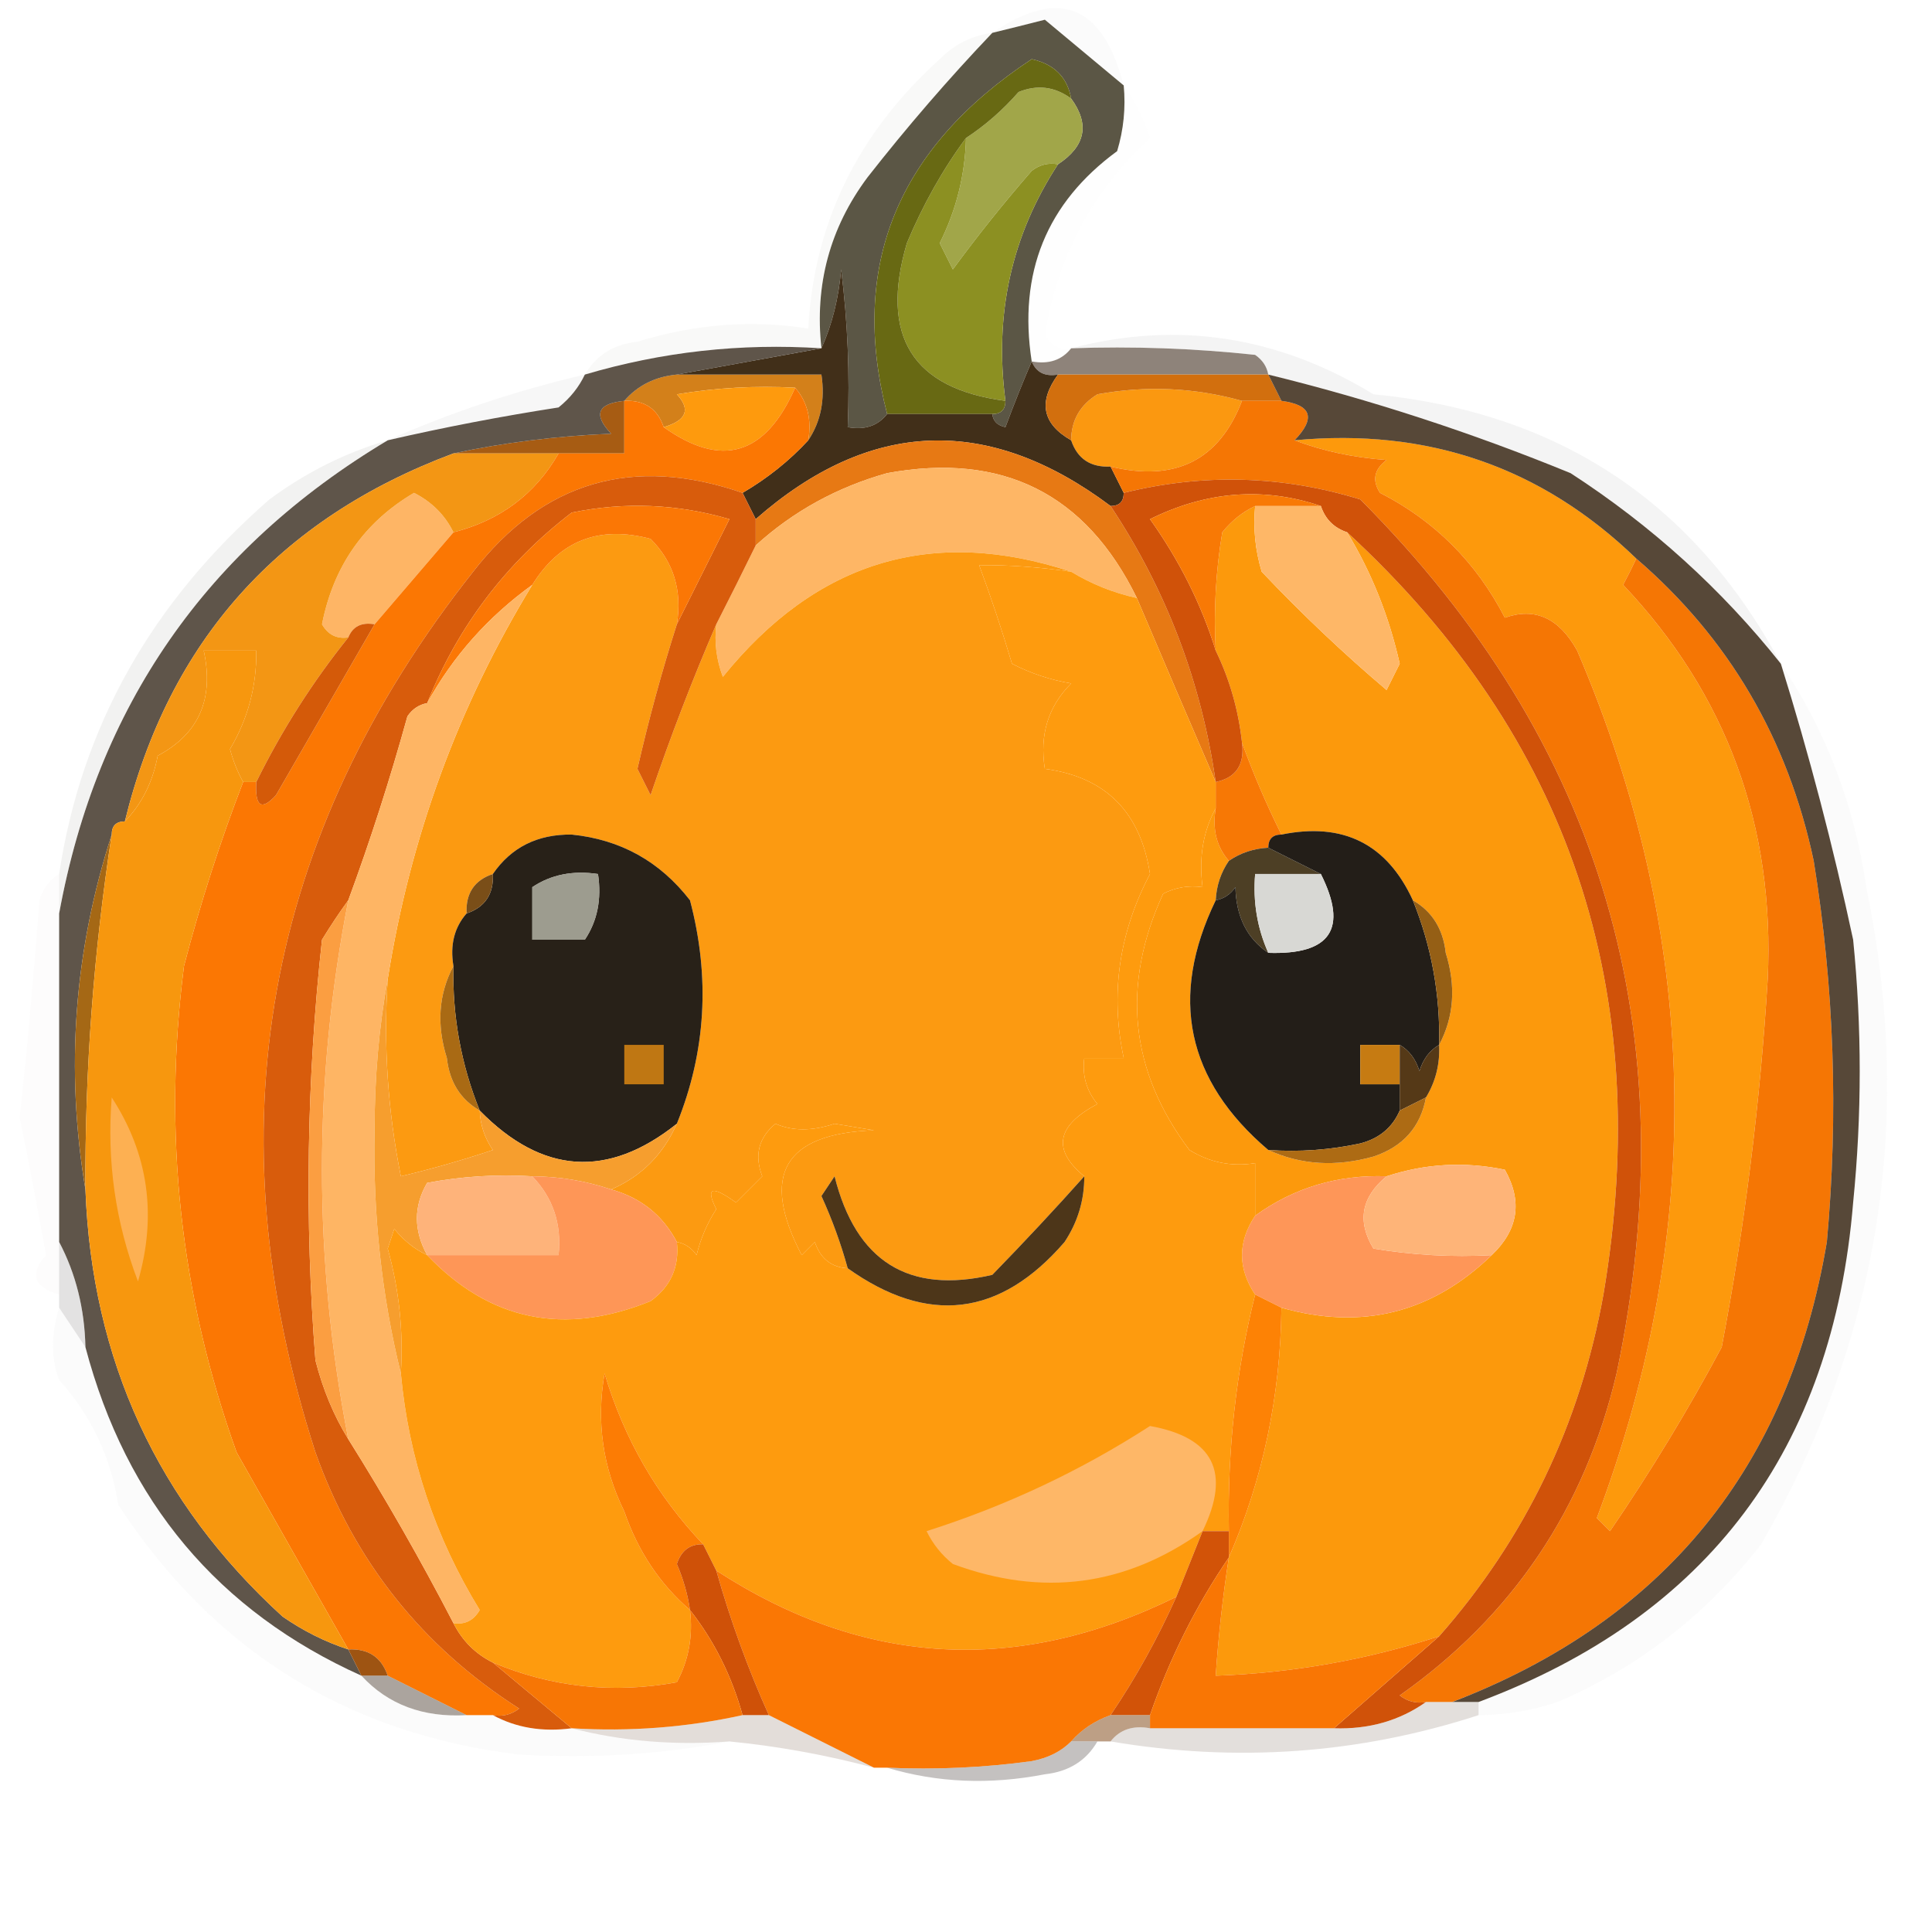 <?xml version="1.0" encoding="UTF-8"?>
<!DOCTYPE svg PUBLIC "-//W3C//DTD SVG 1.1//EN" "http://www.w3.org/Graphics/SVG/1.1/DTD/svg11.dtd">
<svg xmlns="http://www.w3.org/2000/svg" version="1.1" width="147px" height="147px" style="shape-rendering:geometricPrecision; text-rendering:geometricPrecision; image-rendering:optimizeQuality; fill-rule:evenodd; clip-rule:evenodd" xmlns:xlink="http://www.w3.org/1999/xlink">
<g><path style="opacity:0.094" fill="#dbdbdb" d="M 85.5,6.5 C 83.494,4.827 81.494,3.16 79.5,1.5C 78.151,1.846 76.817,2.179 75.5,2.5C 80.576,-0.97 83.909,0.363 85.5,6.5 Z"/></g>
<g><path style="opacity:0.898" fill="#494330" d="M 85.5,6.5 C 85.66,8.199 85.493,9.866 85,11.5C 79.627,15.436 77.46,20.77 78.5,27.5C 77.837,29.042 77.17,30.709 76.5,32.5C 75.893,32.376 75.56,32.043 75.5,31.5C 76.167,31.5 76.5,31.167 76.5,30.5C 75.633,23.914 76.966,17.914 80.5,12.5C 82.597,11.121 82.93,9.455 81.5,7.5C 81.213,5.879 80.213,4.879 78.5,4.5C 68.258,11.258 64.591,20.258 67.5,31.5C 66.791,32.404 65.791,32.737 64.5,32.5C 64.665,28.486 64.499,24.486 64,20.5C 63.809,22.708 63.309,24.708 62.5,26.5C 61.971,21.676 63.138,17.343 66,13.5C 69.002,9.666 72.169,6 75.5,2.5C 76.817,2.179 78.151,1.846 79.5,1.5C 81.494,3.16 83.494,4.827 85.5,6.5 Z"/></g>
<g><path style="opacity:0.996" fill="#a1a649" d="M 81.5,7.5 C 82.93,9.455 82.597,11.121 80.5,12.5C 79.761,12.369 79.094,12.536 78.5,13C 76.369,15.448 74.369,17.948 72.5,20.5C 72.167,19.833 71.833,19.167 71.5,18.5C 72.762,15.978 73.429,13.311 73.5,10.5C 74.962,9.542 76.295,8.376 77.5,7C 78.928,6.421 80.262,6.588 81.5,7.5 Z"/></g>
<g><path style="opacity:0.031" fill="#d7d6d6" d="M 85.5,6.5 C 86.339,7.641 87.006,8.974 87.5,10.5C 83.112,14.562 80.445,19.562 79.5,25.5C 79.957,26.297 80.624,26.631 81.5,26.5C 80.791,27.404 79.791,27.737 78.5,27.5C 77.46,20.77 79.627,15.436 85,11.5C 85.493,9.866 85.66,8.199 85.5,6.5 Z"/></g>
<g><path style="opacity:0.141" fill="#d4d4d3" d="M 75.5,2.5 C 72.169,6 69.002,9.666 66,13.5C 63.138,17.343 61.971,21.676 62.5,26.5C 56.346,26.1 50.346,26.767 44.5,28.5C 45.347,27.034 46.68,26.2 48.5,26C 52.855,24.654 57.188,24.321 61.5,25C 61.921,16.985 65.254,10.152 71.5,4.5C 72.622,3.37 73.956,2.703 75.5,2.5 Z"/></g>
<g><path style="opacity:0.996" fill="#8c9022" d="M 73.5,10.5 C 73.429,13.311 72.762,15.978 71.5,18.5C 71.833,19.167 72.167,19.833 72.5,20.5C 74.369,17.948 76.369,15.448 78.5,13C 79.094,12.536 79.761,12.369 80.5,12.5C 76.966,17.914 75.633,23.914 76.5,30.5C 69.424,29.578 66.924,25.578 69,18.5C 70.237,15.552 71.737,12.885 73.5,10.5 Z"/></g>
<g><path style="opacity:0.996" fill="#686913" d="M 81.5,7.5 C 80.262,6.588 78.928,6.421 77.5,7C 76.295,8.376 74.962,9.542 73.5,10.5C 71.737,12.885 70.237,15.552 69,18.5C 66.924,25.578 69.424,29.578 76.5,30.5C 76.5,31.167 76.167,31.5 75.5,31.5C 72.833,31.5 70.167,31.5 67.5,31.5C 64.591,20.258 68.258,11.258 78.5,4.5C 80.213,4.879 81.213,5.879 81.5,7.5 Z"/></g>
<g><path style="opacity:0.757" fill="#6a5c50" d="M 81.5,26.5 C 86.178,26.334 90.845,26.501 95.5,27C 96.056,27.383 96.389,27.883 96.5,28.5C 91.167,28.5 85.833,28.5 80.5,28.5C 79.508,28.672 78.842,28.338 78.5,27.5C 79.791,27.737 80.791,27.404 81.5,26.5 Z"/></g>
<g><path style="opacity:1" fill="#d3801a" d="M 51.5,28.5 C 55.167,28.5 58.833,28.5 62.5,28.5C 62.785,30.415 62.451,32.081 61.5,33.5C 61.768,31.901 61.434,30.568 60.5,29.5C 57.482,29.335 54.482,29.502 51.5,30C 52.566,31.159 52.233,31.992 50.5,32.5C 50.027,31.094 49.027,30.427 47.5,30.5C 48.514,29.326 49.847,28.66 51.5,28.5 Z"/></g>
<g><path style="opacity:1" fill="#fb9810" d="M 94.5,30.5 C 92.764,35.022 89.431,36.688 84.5,35.5C 82.973,35.573 81.973,34.906 81.5,33.5C 81.511,31.983 82.177,30.816 83.5,30C 87.221,29.322 90.888,29.489 94.5,30.5 Z"/></g>
<g><path style="opacity:1" fill="#fe9a0d" d="M 60.5,29.5 C 58.246,34.645 54.913,35.645 50.5,32.5C 52.233,31.992 52.566,31.159 51.5,30C 54.482,29.502 57.482,29.335 60.5,29.5 Z"/></g>
<g><path style="opacity:1" fill="#412f19" d="M 67.5,31.5 C 70.167,31.5 72.833,31.5 75.5,31.5C 75.56,32.043 75.893,32.376 76.5,32.5C 77.17,30.709 77.837,29.042 78.5,27.5C 78.842,28.338 79.508,28.672 80.5,28.5C 78.977,30.586 79.31,32.252 81.5,33.5C 81.973,34.906 82.973,35.573 84.5,35.5C 84.833,36.167 85.167,36.833 85.5,37.5C 85.5,38.167 85.167,38.5 84.5,38.5C 75.199,31.535 66.199,31.868 57.5,39.5C 57.167,38.833 56.833,38.167 56.5,37.5C 58.389,36.396 60.055,35.063 61.5,33.5C 62.451,32.081 62.785,30.415 62.5,28.5C 58.833,28.5 55.167,28.5 51.5,28.5C 55.167,27.833 58.833,27.167 62.5,26.5C 63.309,24.708 63.809,22.708 64,20.5C 64.499,24.486 64.665,28.486 64.5,32.5C 65.791,32.737 66.791,32.404 67.5,31.5 Z"/></g>
<g><path style="opacity:1" fill="#d26f0e" d="M 80.5,28.5 C 85.833,28.5 91.167,28.5 96.5,28.5C 96.833,29.167 97.167,29.833 97.5,30.5C 96.5,30.5 95.5,30.5 94.5,30.5C 90.888,29.489 87.221,29.322 83.5,30C 82.177,30.816 81.511,31.983 81.5,33.5C 79.31,32.252 78.977,30.586 80.5,28.5 Z"/></g>
<g><path style="opacity:0.188" fill="#d9d8d8" d="M 44.5,28.5 C 44.047,29.458 43.38,30.292 42.5,31C 38.122,31.679 33.789,32.512 29.5,33.5C 34.308,31.378 39.308,29.711 44.5,28.5 Z"/></g>
<g><path style="opacity:0.988" fill="#a65a11" d="M 47.5,30.5 C 47.5,31.833 47.5,33.167 47.5,34.5C 45.833,34.5 44.167,34.5 42.5,34.5C 39.833,34.5 37.167,34.5 34.5,34.5C 38.312,33.676 42.312,33.176 46.5,33C 45.117,31.539 45.451,30.706 47.5,30.5 Z"/></g>
<g><path style="opacity:1" fill="#e77914" d="M 84.5,38.5 C 88.74,44.886 91.407,51.886 92.5,59.5C 90.504,54.881 88.504,50.215 86.5,45.5C 82.616,37.558 76.283,34.391 67.5,36C 63.689,37.07 60.356,38.903 57.5,41.5C 57.5,40.833 57.5,40.167 57.5,39.5C 66.199,31.868 75.199,31.535 84.5,38.5 Z"/></g>
<g><path style="opacity:1" fill="#feb665" d="M 86.5,45.5 C 84.716,45.108 83.049,44.441 81.5,43.5C 70.957,40.016 62.123,42.683 55,51.5C 54.51,50.207 54.343,48.873 54.5,47.5C 55.529,45.483 56.529,43.483 57.5,41.5C 60.356,38.903 63.689,37.07 67.5,36C 76.283,34.391 82.616,37.558 86.5,45.5 Z"/></g>
<g><path style="opacity:1" fill="#feb565" d="M 34.5,40.5 C 32.5,42.833 30.5,45.167 28.5,47.5C 27.508,47.328 26.842,47.662 26.5,48.5C 25.624,48.631 24.957,48.297 24.5,47.5C 25.371,43.074 27.704,39.741 31.5,37.5C 32.855,38.188 33.855,39.188 34.5,40.5 Z"/></g>
<g><path style="opacity:0.247" fill="#d5d5d4" d="M 81.5,26.5 C 89.552,24.39 97.219,25.556 104.5,30C 118.553,31.351 128.886,38.184 135.5,50.5C 130.986,44.822 125.653,39.989 119.5,36C 111.958,32.91 104.291,30.41 96.5,28.5C 96.389,27.883 96.056,27.383 95.5,27C 90.845,26.501 86.178,26.334 81.5,26.5 Z"/></g>
<g><path style="opacity:0.898" fill="#4d4236" d="M 62.5,26.5 C 58.833,27.167 55.167,27.833 51.5,28.5C 49.847,28.66 48.514,29.326 47.5,30.5C 45.451,30.706 45.117,31.539 46.5,33C 42.312,33.176 38.312,33.676 34.5,34.5C 21.187,39.475 12.853,48.809 9.5,62.5C 8.833,62.5 8.5,62.833 8.5,63.5C 5.634,72.362 4.967,81.362 6.5,90.5C 6.99,103.492 11.99,114.325 21.5,123C 23.078,124.094 24.745,124.928 26.5,125.5C 26.833,126.167 27.167,126.833 27.5,127.5C 16.607,122.594 9.607,114.26 6.5,102.5C 6.435,99.572 5.768,96.905 4.5,94.5C 4.5,86.167 4.5,77.833 4.5,69.5C 7.385,53.734 15.718,41.734 29.5,33.5C 33.789,32.512 38.122,31.679 42.5,31C 43.38,30.292 44.047,29.458 44.5,28.5C 50.346,26.767 56.346,26.1 62.5,26.5 Z"/></g>
<g><path style="opacity:1" fill="#fd990c" d="M 98.5,33.5 C 108.641,32.546 117.307,35.546 124.5,42.5C 124.196,43.15 123.863,43.816 123.5,44.5C 131.383,52.836 135.05,62.836 134.5,74.5C 133.928,83.908 132.762,93.241 131,102.5C 128.431,107.3 125.598,111.967 122.5,116.5C 122.167,116.167 121.833,115.833 121.5,115.5C 129.84,93.291 129.34,71.291 120,49.5C 118.625,47.023 116.791,46.189 114.5,47C 112.324,42.79 109.157,39.623 105,37.5C 104.383,36.551 104.549,35.718 105.5,35C 102.964,34.814 100.631,34.314 98.5,33.5 Z"/></g>
<g><path style="opacity:1" fill="#f39614" d="M 34.5,34.5 C 37.167,34.5 39.833,34.5 42.5,34.5C 40.732,37.59 38.065,39.59 34.5,40.5C 33.855,39.188 32.855,38.188 31.5,37.5C 27.704,39.741 25.371,43.074 24.5,47.5C 24.957,48.297 25.624,48.631 26.5,48.5C 23.772,51.899 21.439,55.566 19.5,59.5C 19.167,59.5 18.833,59.5 18.5,59.5C 18.077,58.735 17.743,57.902 17.5,57C 18.871,54.681 19.538,52.181 19.5,49.5C 18.167,49.5 16.833,49.5 15.5,49.5C 16.303,53.169 15.136,55.836 12,57.5C 11.626,59.491 10.793,61.158 9.5,62.5C 12.853,48.809 21.187,39.475 34.5,34.5 Z"/></g>
<g><path style="opacity:1" fill="#fc9a11" d="M 51.5,47.5 C 50.349,51.104 49.349,54.771 48.5,58.5C 48.833,59.167 49.167,59.833 49.5,60.5C 51.026,56.021 52.692,51.688 54.5,47.5C 54.343,48.873 54.51,50.207 55,51.5C 62.123,42.683 70.957,40.016 81.5,43.5C 79.13,43.149 76.797,42.982 74.5,43C 75.406,45.447 76.239,47.947 77,50.5C 78.399,51.227 79.899,51.727 81.5,52C 79.75,53.754 79.083,55.921 79.5,58.5C 84.11,59.11 86.776,61.776 87.5,66.5C 85.131,70.992 84.465,75.659 85.5,80.5C 84.5,80.5 83.5,80.5 82.5,80.5C 82.33,81.822 82.663,82.989 83.5,84C 80.373,85.65 80.04,87.483 82.5,89.5C 80.315,91.948 77.982,94.448 75.5,97C 69.127,98.482 65.127,95.982 63.5,89.5C 63.167,90 62.833,90.5 62.5,91C 63.319,92.8 63.986,94.634 64.5,96.5C 63.25,96.423 62.417,95.756 62,94.5C 61.667,94.833 61.333,95.167 61,95.5C 57.816,89.413 59.649,86.247 66.5,86C 65.5,85.833 64.5,85.667 63.5,85.5C 61.796,86.068 60.296,86.068 59,85.5C 57.716,86.572 57.383,87.905 58,89.5C 57.333,90.167 56.667,90.833 56,91.5C 54.16,90.167 53.66,90.334 54.5,92C 53.809,93.067 53.309,94.234 53,95.5C 52.617,94.944 52.117,94.611 51.5,94.5C 50.421,92.457 48.754,91.124 46.5,90.5C 48.785,89.521 50.452,87.855 51.5,85.5C 53.715,80.027 54.048,74.36 52.5,68.5C 50.211,65.542 47.211,63.875 43.5,63.5C 40.898,63.467 38.898,64.467 37.5,66.5C 36.094,66.973 35.427,67.973 35.5,69.5C 34.566,70.568 34.232,71.901 34.5,73.5C 33.371,75.628 33.204,77.962 34,80.5C 34.2,82.32 35.034,83.653 36.5,84.5C 36.539,85.583 36.873,86.583 37.5,87.5C 35.187,88.273 32.854,88.94 30.5,89.5C 29.506,84.544 29.172,79.544 29.5,74.5C 31.205,63.714 34.871,53.714 40.5,44.5C 42.59,41.125 45.59,39.959 49.5,41C 51.25,42.754 51.917,44.921 51.5,47.5 Z"/></g>
<g><path style="opacity:1" fill="#fb7703" d="M 60.5,29.5 C 61.434,30.568 61.768,31.901 61.5,33.5C 60.055,35.063 58.389,36.396 56.5,37.5C 48.154,34.625 41.32,36.625 36,43.5C 20.086,63.61 16.086,85.943 24,110.5C 26.948,118.779 32.115,125.279 39.5,130C 38.906,130.464 38.239,130.631 37.5,130.5C 36.833,130.5 36.167,130.5 35.5,130.5C 33.5,129.5 31.5,128.5 29.5,127.5C 29.027,126.094 28.027,125.427 26.5,125.5C 23.693,120.559 20.859,115.559 18,110.5C 13.707,98.527 12.373,86.194 14,73.5C 15.259,68.675 16.759,64.008 18.5,59.5C 18.833,59.5 19.167,59.5 19.5,59.5C 19.393,61.379 19.893,61.712 21,60.5C 23.512,56.139 26.012,51.806 28.5,47.5C 30.5,45.167 32.5,42.833 34.5,40.5C 38.065,39.59 40.732,37.59 42.5,34.5C 44.167,34.5 45.833,34.5 47.5,34.5C 47.5,33.167 47.5,31.833 47.5,30.5C 49.027,30.427 50.027,31.094 50.5,32.5C 54.913,35.645 58.246,34.645 60.5,29.5 Z"/></g>
<g><path style="opacity:1" fill="#fc990c" d="M 95.5,38.5 C 95.34,40.199 95.507,41.866 96,43.5C 99.042,46.711 102.209,49.711 105.5,52.5C 105.833,51.833 106.167,51.167 106.5,50.5C 105.692,46.895 104.359,43.561 102.5,40.5C 119.411,56.075 125.911,75.408 122,98.5C 120.226,108.379 116.06,117.046 109.5,124.5C 103.981,126.296 98.314,127.296 92.5,127.5C 92.704,124.482 93.037,121.482 93.5,118.5C 96.092,112.548 97.425,106.214 97.5,99.5C 103.621,101.236 108.954,99.903 113.5,95.5C 115.522,93.581 115.856,91.414 114.5,89C 111.445,88.366 108.445,88.532 105.5,89.5C 101.779,89.368 98.446,90.368 95.5,92.5C 95.5,91.167 95.5,89.833 95.5,88.5C 93.712,88.785 92.045,88.452 90.5,87.5C 85.966,81.472 85.3,74.972 88.5,68C 89.448,67.517 90.448,67.35 91.5,67.5C 91.205,65.265 91.539,63.265 92.5,61.5C 92.232,63.099 92.566,64.432 93.5,65.5C 92.89,66.391 92.557,67.391 92.5,68.5C 88.936,75.87 90.27,82.203 96.5,87.5C 98.966,88.634 101.633,88.801 104.5,88C 106.751,87.252 108.084,85.752 108.5,83.5C 109.234,82.292 109.567,80.959 109.5,79.5C 110.629,77.372 110.796,75.038 110,72.5C 109.8,70.68 108.966,69.347 107.5,68.5C 105.526,64.207 102.193,62.54 97.5,63.5C 96.344,61.176 95.344,58.843 94.5,56.5C 94.233,54.035 93.566,51.701 92.5,49.5C 92.335,46.482 92.502,43.482 93,40.5C 93.708,39.62 94.542,38.953 95.5,38.5 Z"/></g>
<g><path style="opacity:1" fill="#d45a09" d="M 28.5,47.5 C 26.012,51.806 23.512,56.139 21,60.5C 19.893,61.712 19.393,61.379 19.5,59.5C 21.439,55.566 23.772,51.899 26.5,48.5C 26.842,47.662 27.508,47.328 28.5,47.5 Z"/></g>
<g><path style="opacity:1" fill="#d85c0c" d="M 56.5,37.5 C 56.833,38.167 57.167,38.833 57.5,39.5C 57.5,40.167 57.5,40.833 57.5,41.5C 56.529,43.483 55.529,45.483 54.5,47.5C 52.692,51.688 51.026,56.021 49.5,60.5C 49.167,59.833 48.833,59.167 48.5,58.5C 49.349,54.771 50.349,51.104 51.5,47.5C 52.787,44.925 54.121,42.258 55.5,39.5C 51.541,38.34 47.541,38.173 43.5,39C 38.504,42.829 34.837,47.662 32.5,53.5C 31.883,53.611 31.383,53.944 31,54.5C 29.677,59.285 28.177,63.952 26.5,68.5C 25.842,69.398 25.176,70.398 24.5,71.5C 23.334,82.151 23.168,92.818 24,103.5C 24.566,105.723 25.399,107.723 26.5,109.5C 29.352,114.05 32.019,118.716 34.5,123.5C 35.167,124.833 36.167,125.833 37.5,126.5C 39.5,128.167 41.5,129.833 43.5,131.5C 41.265,131.795 39.265,131.461 37.5,130.5C 38.239,130.631 38.906,130.464 39.5,130C 32.115,125.279 26.948,118.779 24,110.5C 16.086,85.943 20.086,63.61 36,43.5C 41.32,36.625 48.154,34.625 56.5,37.5 Z"/></g>
<g><path style="opacity:1" fill="#fb7705" d="M 51.5,47.5 C 51.917,44.921 51.25,42.754 49.5,41C 45.59,39.959 42.59,41.125 40.5,44.5C 37.129,46.936 34.462,49.936 32.5,53.5C 34.837,47.662 38.504,42.829 43.5,39C 47.541,38.173 51.541,38.34 55.5,39.5C 54.121,42.258 52.787,44.925 51.5,47.5 Z"/></g>
<g><path style="opacity:1" fill="#feb564" d="M 40.5,44.5 C 34.871,53.714 31.205,63.714 29.5,74.5C 28.834,78.151 28.501,81.985 28.5,86C 28.37,92.399 29.037,98.566 30.5,104.5C 31.093,110.944 33.093,116.944 36.5,122.5C 36.043,123.298 35.376,123.631 34.5,123.5C 32.019,118.716 29.352,114.05 26.5,109.5C 23.833,95.833 23.833,82.167 26.5,68.5C 28.177,63.952 29.677,59.285 31,54.5C 31.383,53.944 31.883,53.611 32.5,53.5C 34.462,49.936 37.129,46.936 40.5,44.5 Z"/></g>
<g><path style="opacity:1" fill="#f57604" d="M 94.5,30.5 C 95.5,30.5 96.5,30.5 97.5,30.5C 99.796,30.804 100.129,31.804 98.5,33.5C 100.631,34.314 102.964,34.814 105.5,35C 104.549,35.718 104.383,36.551 105,37.5C 109.157,39.623 112.324,42.79 114.5,47C 116.791,46.189 118.625,47.023 120,49.5C 129.34,71.291 129.84,93.291 121.5,115.5C 121.833,115.833 122.167,116.167 122.5,116.5C 125.598,111.967 128.431,107.3 131,102.5C 132.762,93.241 133.928,83.908 134.5,74.5C 135.05,62.836 131.383,52.836 123.5,44.5C 123.863,43.816 124.196,43.15 124.5,42.5C 131.535,48.554 136.035,56.22 138,65.5C 139.557,75.106 139.891,84.772 139,94.5C 136.113,111.635 126.613,123.302 110.5,129.5C 109.833,129.5 109.167,129.5 108.5,129.5C 107.761,129.631 107.094,129.464 106.5,129C 115.081,122.952 120.581,114.786 123,104.5C 128.445,78.664 121.945,56.497 103.5,38C 97.563,36.172 91.563,36.005 85.5,37.5C 85.167,36.833 84.833,36.167 84.5,35.5C 89.431,36.688 92.764,35.022 94.5,30.5 Z"/></g>
<g><path style="opacity:0.314" fill="#d5d5d4" d="M 29.5,33.5 C 15.718,41.734 7.385,53.734 4.5,69.5C 4.5,68.5 4.5,67.5 4.5,66.5C 6.186,55.326 11.519,45.826 20.5,38C 23.286,35.94 26.286,34.44 29.5,33.5 Z"/></g>
<g><path style="opacity:1" fill="#f77805" d="M 94.5,56.5 C 95.344,58.843 96.344,61.176 97.5,63.5C 96.833,63.5 96.5,63.833 96.5,64.5C 95.391,64.557 94.391,64.89 93.5,65.5C 92.566,64.432 92.232,63.099 92.5,61.5C 92.5,60.833 92.5,60.167 92.5,59.5C 94.048,59.179 94.715,58.179 94.5,56.5 Z"/></g>
<g><path style="opacity:1" fill="#282118" d="M 51.5,85.5 C 46.255,89.686 41.255,89.352 36.5,84.5C 35.081,80.985 34.414,77.319 34.5,73.5C 34.232,71.901 34.566,70.568 35.5,69.5C 36.906,69.027 37.573,68.027 37.5,66.5C 38.898,64.467 40.898,63.467 43.5,63.5C 47.211,63.875 50.211,65.542 52.5,68.5C 54.048,74.36 53.715,80.027 51.5,85.5 Z"/></g>
<g><path style="opacity:1" fill="#4d3f25" d="M 96.5,64.5 C 97.833,65.167 99.167,65.833 100.5,66.5C 98.833,66.5 97.167,66.5 95.5,66.5C 95.325,68.621 95.659,70.621 96.5,72.5C 94.883,71.411 94.05,69.744 94,67.5C 93.617,68.056 93.117,68.389 92.5,68.5C 92.557,67.391 92.89,66.391 93.5,65.5C 94.391,64.89 95.391,64.557 96.5,64.5 Z"/></g>
<g><path style="opacity:1" fill="#231e18" d="M 97.5,63.5 C 102.193,62.54 105.526,64.207 107.5,68.5C 108.919,72.015 109.586,75.681 109.5,79.5C 108.778,79.918 108.278,80.584 108,81.5C 107.722,80.584 107.222,79.918 106.5,79.5C 105.5,79.5 104.5,79.5 103.5,79.5C 103.5,80.5 103.5,81.5 103.5,82.5C 104.5,82.5 105.5,82.5 106.5,82.5C 106.5,83.167 106.5,83.833 106.5,84.5C 105.942,85.79 104.942,86.623 103.5,87C 101.19,87.497 98.857,87.663 96.5,87.5C 90.27,82.203 88.936,75.87 92.5,68.5C 93.117,68.389 93.617,68.056 94,67.5C 94.05,69.744 94.883,71.411 96.5,72.5C 101.252,72.659 102.586,70.659 100.5,66.5C 99.167,65.833 97.833,65.167 96.5,64.5C 96.5,63.833 96.833,63.5 97.5,63.5 Z"/></g>
<g><path style="opacity:1" fill="#e8e7e5" d="M 44.5,71.5 C 43.167,71.5 41.833,71.5 40.5,71.5C 40.5,70.167 40.5,68.833 40.5,67.5C 41.919,66.549 43.585,66.216 45.5,66.5C 45.785,68.415 45.451,70.081 44.5,71.5 Z"/></g>
<g><path style="opacity:1" fill="#d8d8d4" d="M 100.5,66.5 C 102.586,70.659 101.252,72.659 96.5,72.5C 95.659,70.621 95.325,68.621 95.5,66.5C 97.167,66.5 98.833,66.5 100.5,66.5 Z"/></g>
<g><path style="opacity:0.992" fill="#794d17" d="M 37.5,66.5 C 37.573,68.027 36.906,69.027 35.5,69.5C 35.427,67.973 36.094,66.973 37.5,66.5 Z"/></g>
<g><path style="opacity:1" fill="#9d9c8f" d="M 40.5,67.5 C 40.5,68.833 40.5,70.167 40.5,71.5C 41.833,71.5 43.167,71.5 44.5,71.5C 45.451,70.081 45.785,68.415 45.5,66.5C 43.585,66.216 41.919,66.549 40.5,67.5 Z"/></g>
<g><path style="opacity:1" fill="#d05209" d="M 108.5,129.5 C 106.485,130.924 104.152,131.59 101.5,131.5C 104.167,129.167 106.833,126.833 109.5,124.5C 116.06,117.046 120.226,108.379 122,98.5C 125.911,75.408 119.411,56.075 102.5,40.5C 101.5,40.167 100.833,39.5 100.5,38.5C 96.146,37.033 91.812,37.366 87.5,39.5C 89.745,42.657 91.412,45.991 92.5,49.5C 93.566,51.701 94.233,54.035 94.5,56.5C 94.715,58.179 94.048,59.179 92.5,59.5C 91.407,51.886 88.74,44.886 84.5,38.5C 85.167,38.5 85.5,38.167 85.5,37.5C 91.563,36.005 97.563,36.172 103.5,38C 121.945,56.497 128.445,78.664 123,104.5C 120.581,114.786 115.081,122.952 106.5,129C 107.094,129.464 107.761,129.631 108.5,129.5 Z"/></g>
<g><path style="opacity:1" fill="#feb767" d="M 95.5,38.5 C 97.167,38.5 98.833,38.5 100.5,38.5C 100.833,39.5 101.5,40.167 102.5,40.5C 104.359,43.561 105.692,46.895 106.5,50.5C 106.167,51.167 105.833,51.833 105.5,52.5C 102.209,49.711 99.042,46.711 96,43.5C 95.507,41.866 95.34,40.199 95.5,38.5 Z"/></g>
<g><path style="opacity:1" fill="#f87905" d="M 100.5,38.5 C 98.833,38.5 97.167,38.5 95.5,38.5C 94.542,38.953 93.708,39.62 93,40.5C 92.502,43.482 92.335,46.482 92.5,49.5C 91.412,45.991 89.745,42.657 87.5,39.5C 91.812,37.366 96.146,37.033 100.5,38.5 Z"/></g>
<g><path style="opacity:1" fill="#a56815" d="M 8.5,63.5 C 7.124,72.436 6.457,81.436 6.5,90.5C 4.967,81.362 5.634,72.362 8.5,63.5 Z"/></g>
<g><path style="opacity:0.996" fill="#a96a14" d="M 34.5,73.5 C 34.414,77.319 35.081,80.985 36.5,84.5C 35.034,83.653 34.2,82.32 34,80.5C 33.204,77.962 33.371,75.628 34.5,73.5 Z"/></g>
<g><path style="opacity:1" fill="#955f15" d="M 107.5,68.5 C 108.966,69.347 109.8,70.68 110,72.5C 110.796,75.038 110.629,77.372 109.5,79.5C 109.586,75.681 108.919,72.015 107.5,68.5 Z"/></g>
<g><path style="opacity:0.059" fill="#dcdbdb" d="M 4.5,66.5 C 4.5,67.5 4.5,68.5 4.5,69.5C 4.5,77.833 4.5,86.167 4.5,94.5C 4.5,95.833 4.5,97.167 4.5,98.5C 2.557,97.922 2.223,96.922 3.5,95.5C 2.869,91.966 2.202,88.466 1.5,85C 2.037,80.118 2.537,74.618 3,68.5C 3.278,67.584 3.778,66.918 4.5,66.5 Z"/></g>
<g><path style="opacity:1" fill="#bf7713" d="M 47.5,79.5 C 48.5,79.5 49.5,79.5 50.5,79.5C 50.5,80.5 50.5,81.5 50.5,82.5C 49.5,82.5 48.5,82.5 47.5,82.5C 47.5,81.5 47.5,80.5 47.5,79.5 Z"/></g>
<g><path style="opacity:1" fill="#c67b12" d="M 106.5,79.5 C 106.5,80.5 106.5,81.5 106.5,82.5C 105.5,82.5 104.5,82.5 103.5,82.5C 103.5,81.5 103.5,80.5 103.5,79.5C 104.5,79.5 105.5,79.5 106.5,79.5 Z"/></g>
<g><path style="opacity:0.996" fill="#553917" d="M 106.5,79.5 C 107.222,79.918 107.722,80.584 108,81.5C 108.278,80.584 108.778,79.918 109.5,79.5C 109.567,80.959 109.234,82.292 108.5,83.5C 107.833,83.833 107.167,84.167 106.5,84.5C 106.5,83.833 106.5,83.167 106.5,82.5C 106.5,81.5 106.5,80.5 106.5,79.5 Z"/></g>
<g><path style="opacity:1" fill="#fb9e41" d="M 26.5,68.5 C 23.833,82.167 23.833,95.833 26.5,109.5C 25.399,107.723 24.566,105.723 24,103.5C 23.168,92.818 23.334,82.151 24.5,71.5C 25.176,70.398 25.842,69.398 26.5,68.5 Z"/></g>
<g><path style="opacity:1" fill="#f69e2e" d="M 29.5,74.5 C 29.172,79.544 29.506,84.544 30.5,89.5C 32.854,88.94 35.187,88.273 37.5,87.5C 36.873,86.583 36.539,85.583 36.5,84.5C 41.255,89.352 46.255,89.686 51.5,85.5C 50.452,87.855 48.785,89.521 46.5,90.5C 44.565,89.85 42.565,89.517 40.5,89.5C 37.813,89.336 35.146,89.503 32.5,90C 31.464,91.775 31.464,93.609 32.5,95.5C 31.542,95.047 30.708,94.38 30,93.5C 29.833,94 29.667,94.5 29.5,95C 30.367,98.105 30.701,101.272 30.5,104.5C 29.037,98.566 28.37,92.399 28.5,86C 28.501,81.985 28.834,78.151 29.5,74.5 Z"/></g>
<g><path style="opacity:1" fill="#ad6b14" d="M 108.5,83.5 C 108.084,85.752 106.751,87.252 104.5,88C 101.633,88.801 98.966,88.634 96.5,87.5C 98.857,87.663 101.19,87.497 103.5,87C 104.942,86.623 105.942,85.79 106.5,84.5C 107.167,84.167 107.833,83.833 108.5,83.5 Z"/></g>
<g><path style="opacity:1" fill="#feb37a" d="M 40.5,89.5 C 42.081,91.142 42.748,93.142 42.5,95.5C 39.167,95.5 35.833,95.5 32.5,95.5C 31.464,93.609 31.464,91.775 32.5,90C 35.146,89.503 37.813,89.336 40.5,89.5 Z"/></g>
<g><path style="opacity:1" fill="#fe9657" d="M 40.5,89.5 C 42.565,89.517 44.565,89.85 46.5,90.5C 48.754,91.124 50.421,92.457 51.5,94.5C 51.703,96.39 51.037,97.89 49.5,99C 42.923,101.662 37.256,100.495 32.5,95.5C 35.833,95.5 39.167,95.5 42.5,95.5C 42.748,93.142 42.081,91.142 40.5,89.5 Z"/></g>
<g><path style="opacity:1" fill="#fe9658" d="M 105.5,89.5 C 103.576,91.09 103.243,92.924 104.5,95C 107.482,95.498 110.482,95.665 113.5,95.5C 108.954,99.903 103.621,101.236 97.5,99.5C 96.833,99.167 96.167,98.833 95.5,98.5C 94.167,96.5 94.167,94.5 95.5,92.5C 98.446,90.368 101.779,89.368 105.5,89.5 Z"/></g>
<g><path style="opacity:1" fill="#feb478" d="M 113.5,95.5 C 110.482,95.665 107.482,95.498 104.5,95C 103.243,92.924 103.576,91.09 105.5,89.5C 108.445,88.532 111.445,88.366 114.5,89C 115.856,91.414 115.522,93.581 113.5,95.5 Z"/></g>
<g><path style="opacity:1" fill="#fe9b0e" d="M 81.5,43.5 C 83.049,44.441 84.716,45.108 86.5,45.5C 88.504,50.215 90.504,54.881 92.5,59.5C 92.5,60.167 92.5,60.833 92.5,61.5C 91.539,63.265 91.205,65.265 91.5,67.5C 90.448,67.35 89.448,67.517 88.5,68C 85.3,74.972 85.966,81.472 90.5,87.5C 92.045,88.452 93.712,88.785 95.5,88.5C 95.5,89.833 95.5,91.167 95.5,92.5C 94.167,94.5 94.167,96.5 95.5,98.5C 94.054,104.274 93.388,110.274 93.5,116.5C 92.833,116.5 92.167,116.5 91.5,116.5C 90.833,118.167 90.167,119.833 89.5,121.5C 77.397,127.466 65.731,126.799 54.5,119.5C 54.167,118.833 53.833,118.167 53.5,117.5C 49.988,113.816 47.488,109.483 46,104.5C 45.359,108.155 45.859,111.655 47.5,115C 48.54,118.024 50.206,120.524 52.5,122.5C 52.739,124.467 52.406,126.301 51.5,128C 46.648,128.882 41.981,128.382 37.5,126.5C 36.167,125.833 35.167,124.833 34.5,123.5C 35.376,123.631 36.043,123.298 36.5,122.5C 33.093,116.944 31.093,110.944 30.5,104.5C 30.701,101.272 30.367,98.105 29.5,95C 29.667,94.5 29.833,94 30,93.5C 30.708,94.38 31.542,95.047 32.5,95.5C 37.256,100.495 42.923,101.662 49.5,99C 51.037,97.89 51.703,96.39 51.5,94.5C 52.117,94.611 52.617,94.944 53,95.5C 53.309,94.234 53.809,93.067 54.5,92C 53.66,90.334 54.16,90.167 56,91.5C 56.667,90.833 57.333,90.167 58,89.5C 57.383,87.905 57.716,86.572 59,85.5C 60.296,86.068 61.796,86.068 63.5,85.5C 64.5,85.667 65.5,85.833 66.5,86C 59.649,86.247 57.816,89.413 61,95.5C 61.333,95.167 61.667,94.833 62,94.5C 62.417,95.756 63.25,96.423 64.5,96.5C 70.602,100.847 76.102,100.18 81,94.5C 82.009,92.975 82.509,91.308 82.5,89.5C 80.04,87.483 80.373,85.65 83.5,84C 82.663,82.989 82.33,81.822 82.5,80.5C 83.5,80.5 84.5,80.5 85.5,80.5C 84.465,75.659 85.131,70.992 87.5,66.5C 86.776,61.776 84.11,59.11 79.5,58.5C 79.083,55.921 79.75,53.754 81.5,52C 79.899,51.727 78.399,51.227 77,50.5C 76.239,47.947 75.406,45.447 74.5,43C 76.797,42.982 79.13,43.149 81.5,43.5 Z"/></g>
<g><path style="opacity:0.094" fill="#d6d5d4" d="M 135.5,50.5 C 138.912,55.551 141.079,61.218 142,67.5C 145.655,85.258 142.988,101.925 134,117.5C 129.795,122.887 124.628,126.887 118.5,129.5C 116.565,130.15 114.565,130.483 112.5,130.5C 112.5,130.167 112.5,129.833 112.5,129.5C 129.956,122.965 139.456,110.298 141,91.5C 141.667,84.833 141.667,78.167 141,71.5C 139.478,64.382 137.645,57.382 135.5,50.5 Z"/></g>
<g><path style="opacity:0.314" fill="#a6a4a2" d="M 4.5,94.5 C 5.768,96.905 6.435,99.572 6.5,102.5C 5.833,101.5 5.167,100.5 4.5,99.5C 4.5,99.167 4.5,98.833 4.5,98.5C 4.5,97.167 4.5,95.833 4.5,94.5 Z"/></g>
<g><path style="opacity:0.992" fill="#4c3518" d="M 82.5,89.5 C 82.509,91.308 82.009,92.975 81,94.5C 76.102,100.18 70.602,100.847 64.5,96.5C 63.986,94.634 63.319,92.8 62.5,91C 62.833,90.5 63.167,90 63.5,89.5C 65.127,95.982 69.127,98.482 75.5,97C 77.982,94.448 80.315,91.948 82.5,89.5 Z"/></g>
<g><path style="opacity:1" fill="#f7970e" d="M 18.5,59.5 C 16.759,64.008 15.259,68.675 14,73.5C 12.373,86.194 13.707,98.527 18,110.5C 20.859,115.559 23.693,120.559 26.5,125.5C 24.745,124.928 23.078,124.094 21.5,123C 11.99,114.325 6.99,103.492 6.5,90.5C 6.457,81.436 7.124,72.436 8.5,63.5C 8.5,62.833 8.833,62.5 9.5,62.5C 10.793,61.158 11.626,59.491 12,57.5C 15.136,55.836 16.303,53.169 15.5,49.5C 16.833,49.5 18.167,49.5 19.5,49.5C 19.538,52.181 18.871,54.681 17.5,57C 17.743,57.902 18.077,58.735 18.5,59.5 Z"/></g>
<g><path style="opacity:1" fill="#fdb052" d="M 8.5,83.5 C 11.287,87.784 11.954,92.451 10.5,97.5C 8.783,93.009 8.117,88.343 8.5,83.5 Z"/></g>
<g><path style="opacity:1" fill="#fd8205" d="M 95.5,98.5 C 96.167,98.833 96.833,99.167 97.5,99.5C 97.425,106.214 96.092,112.548 93.5,118.5C 93.5,117.833 93.5,117.167 93.5,116.5C 93.388,110.274 94.054,104.274 95.5,98.5 Z"/></g>
<g><path style="opacity:1" fill="#feb767" d="M 91.5,116.5 C 85.644,120.691 79.311,121.524 72.5,119C 71.643,118.311 70.977,117.478 70.5,116.5C 76.555,114.576 82.222,111.91 87.5,108.5C 92.346,109.369 93.679,112.035 91.5,116.5 Z"/></g>
<g><path style="opacity:0.941" fill="#4d3d2c" d="M 96.5,28.5 C 104.291,30.41 111.958,32.91 119.5,36C 125.653,39.989 130.986,44.822 135.5,50.5C 137.645,57.382 139.478,64.382 141,71.5C 141.667,78.167 141.667,84.833 141,91.5C 139.456,110.298 129.956,122.965 112.5,129.5C 111.833,129.5 111.167,129.5 110.5,129.5C 126.613,123.302 136.113,111.635 139,94.5C 139.891,84.772 139.557,75.106 138,65.5C 136.035,56.22 131.535,48.554 124.5,42.5C 117.307,35.546 108.641,32.546 98.5,33.5C 100.129,31.804 99.796,30.804 97.5,30.5C 97.167,29.833 96.833,29.167 96.5,28.5 Z"/></g>
<g><path style="opacity:1" fill="#fc7c04" d="M 53.5,117.5 C 52.503,117.47 51.836,117.97 51.5,119C 51.989,120.138 52.322,121.305 52.5,122.5C 50.206,120.524 48.54,118.024 47.5,115C 45.859,111.655 45.359,108.155 46,104.5C 47.488,109.483 49.988,113.816 53.5,117.5 Z"/></g>
<g><path style="opacity:1" fill="#fa7704" d="M 54.5,119.5 C 65.731,126.799 77.397,127.466 89.5,121.5C 88.087,124.661 86.42,127.661 84.5,130.5C 83.29,130.932 82.29,131.599 81.5,132.5C 80.737,133.268 79.737,133.768 78.5,134C 74.848,134.499 71.182,134.665 67.5,134.5C 67.167,134.5 66.833,134.5 66.5,134.5C 63.899,133.199 61.232,131.866 58.5,130.5C 56.914,126.982 55.581,123.315 54.5,119.5 Z"/></g>
<g><path style="opacity:1" fill="#cf5108" d="M 53.5,117.5 C 53.833,118.167 54.167,118.833 54.5,119.5C 55.581,123.315 56.914,126.982 58.5,130.5C 57.833,130.5 57.167,130.5 56.5,130.5C 55.674,127.515 54.341,124.849 52.5,122.5C 52.322,121.305 51.989,120.138 51.5,119C 51.836,117.97 52.503,117.47 53.5,117.5 Z"/></g>
<g><path style="opacity:1" fill="#d25308" d="M 91.5,116.5 C 92.167,116.5 92.833,116.5 93.5,116.5C 93.5,117.167 93.5,117.833 93.5,118.5C 90.992,122.182 88.992,126.182 87.5,130.5C 86.5,130.5 85.5,130.5 84.5,130.5C 86.42,127.661 88.087,124.661 89.5,121.5C 90.167,119.833 90.833,118.167 91.5,116.5 Z"/></g>
<g><path style="opacity:0.996" fill="#9e5411" d="M 26.5,125.5 C 28.027,125.427 29.027,126.094 29.5,127.5C 28.833,127.5 28.167,127.5 27.5,127.5C 27.167,126.833 26.833,126.167 26.5,125.5 Z"/></g>
<g><path style="opacity:1" fill="#f97604" d="M 93.5,118.5 C 93.037,121.482 92.704,124.482 92.5,127.5C 98.314,127.296 103.981,126.296 109.5,124.5C 106.833,126.833 104.167,129.167 101.5,131.5C 96.833,131.5 92.167,131.5 87.5,131.5C 87.5,131.167 87.5,130.833 87.5,130.5C 88.992,126.182 90.992,122.182 93.5,118.5 Z"/></g>
<g><path style="opacity:1" fill="#f77605" d="M 52.5,122.5 C 54.341,124.849 55.674,127.515 56.5,130.5C 52.265,131.436 47.931,131.769 43.5,131.5C 41.5,129.833 39.5,128.167 37.5,126.5C 41.981,128.382 46.648,128.882 51.5,128C 52.406,126.301 52.739,124.467 52.5,122.5 Z"/></g>
<g><path style="opacity:0.639" fill="#7c7168" d="M 27.5,127.5 C 28.167,127.5 28.833,127.5 29.5,127.5C 31.5,128.5 33.5,129.5 35.5,130.5C 32.189,130.693 29.522,129.693 27.5,127.5 Z"/></g>
<g><path style="opacity:0.094" fill="#d8d7d7" d="M 4.5,99.5 C 5.167,100.5 5.833,101.5 6.5,102.5C 9.607,114.26 16.607,122.594 27.5,127.5C 29.522,129.693 32.189,130.693 35.5,130.5C 36.167,130.5 36.833,130.5 37.5,130.5C 39.265,131.461 41.265,131.795 43.5,131.5C 47.298,132.483 51.298,132.817 55.5,132.5C 50.359,133.488 45.026,133.821 39.5,133.5C 26.415,131.926 16.248,125.592 9,114.5C 8.436,110.873 6.936,107.707 4.5,105C 3.875,103.36 3.875,101.527 4.5,99.5 Z"/></g>
<g><path style="opacity:0.663" fill="#9c6f47" d="M 84.5,130.5 C 85.5,130.5 86.5,130.5 87.5,130.5C 87.5,130.833 87.5,131.167 87.5,131.5C 86.209,131.263 85.209,131.596 84.5,132.5C 84.167,132.5 83.833,132.5 83.5,132.5C 82.833,132.5 82.167,132.5 81.5,132.5C 82.29,131.599 83.29,130.932 84.5,130.5 Z"/></g>
<g><path style="opacity:0.314" fill="#a79587" d="M 56.5,130.5 C 57.167,130.5 57.833,130.5 58.5,130.5C 61.232,131.866 63.899,133.199 66.5,134.5C 62.899,133.537 59.233,132.87 55.5,132.5C 51.298,132.817 47.298,132.483 43.5,131.5C 47.931,131.769 52.265,131.436 56.5,130.5 Z"/></g>
<g><path style="opacity:0.314" fill="#a69b91" d="M 108.5,129.5 C 109.167,129.5 109.833,129.5 110.5,129.5C 111.167,129.5 111.833,129.5 112.5,129.5C 112.5,129.833 112.5,130.167 112.5,130.5C 103.42,133.454 94.087,134.121 84.5,132.5C 85.209,131.596 86.209,131.263 87.5,131.5C 92.167,131.5 96.833,131.5 101.5,131.5C 104.152,131.59 106.485,130.924 108.5,129.5 Z"/></g>
<g><path style="opacity:0.031" fill="#f3f3f3" d="M 118.5,129.5 C 114.905,131.649 110.905,133.149 106.5,134C 95.776,133.793 85.276,134.96 75,137.5C 72.199,137.446 69.366,137.446 66.5,137.5C 63.5,136.167 60.5,134.833 57.5,133.5C 51.371,134.809 45.371,134.809 39.5,133.5C 45.026,133.821 50.359,133.488 55.5,132.5C 59.233,132.87 62.899,133.537 66.5,134.5C 66.833,134.5 67.167,134.5 67.5,134.5C 71.311,135.645 75.311,135.812 79.5,135C 81.32,134.8 82.653,133.966 83.5,132.5C 83.833,132.5 84.167,132.5 84.5,132.5C 94.087,134.121 103.42,133.454 112.5,130.5C 114.565,130.483 116.565,130.15 118.5,129.5 Z"/></g>
<g><path style="opacity:0.584" fill="#9a9693" d="M 81.5,132.5 C 82.167,132.5 82.833,132.5 83.5,132.5C 82.653,133.966 81.32,134.8 79.5,135C 75.311,135.812 71.311,135.645 67.5,134.5C 71.182,134.665 74.848,134.499 78.5,134C 79.737,133.768 80.737,133.268 81.5,132.5 Z"/></g>
</svg>
